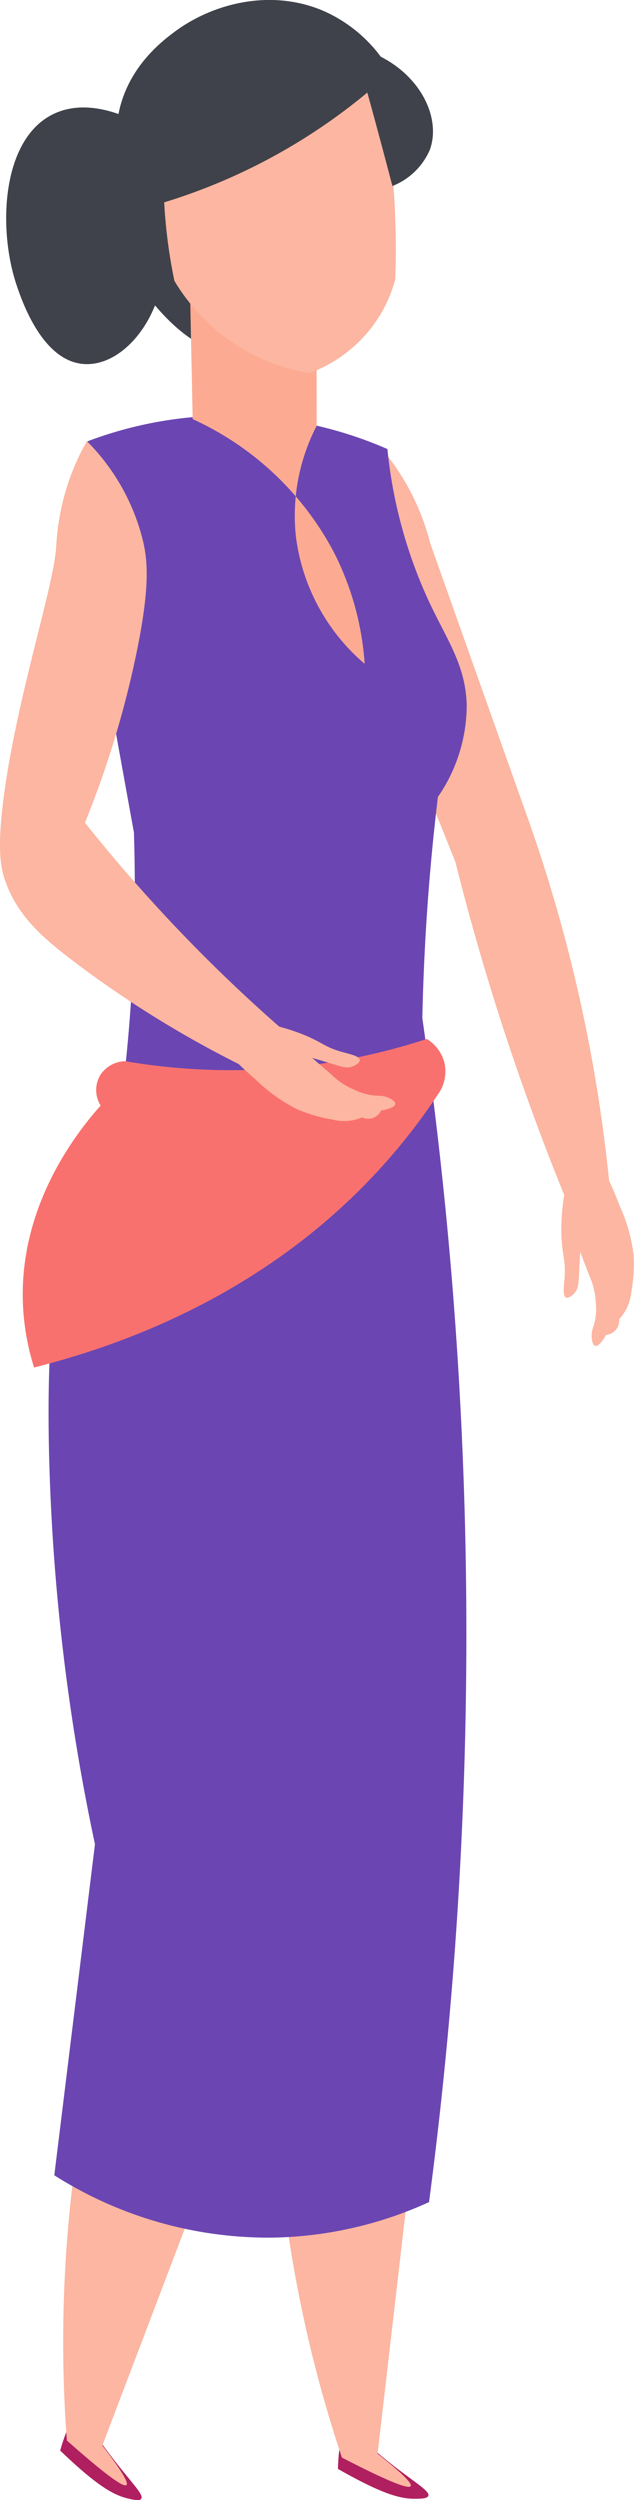 <svg id="Group_969" data-name="Group 969" xmlns="http://www.w3.org/2000/svg" width="69.686" height="274.687" viewBox="0 0 69.686 274.687">
  <path id="Path_1806" data-name="Path 1806" d="M-530.505-253.19a26.153,26.153,0,0,1,3.176,4.567,26.108,26.108,0,0,1,2.394,6.1q5.3,14.941,10.609,29.886c1.2,3.349,2.338,6.876,3.391,10.58a170.825,170.825,0,0,1,5.8,31.064,3.285,3.285,0,0,1-1.956,1.407,3.4,3.4,0,0,1-2.871-.731c-2.351-5.745-4.671-11.967-6.86-18.65-2.118-6.478-3.88-12.681-5.349-18.539-3.711-9.358-6.8-16.521-8.967-21.416-1.813-4.085-3.356-7.42-3.28-12.089A23.385,23.385,0,0,1-530.505-253.19Z" transform="translate(572.228 302.225)" fill="#fcb6a1"/>
  <path id="Path_1807" data-name="Path 1807" d="M-518.625-217.087c.36.76.856,1.858,1.371,3.211a18.569,18.569,0,0,1,1.531,5.38,17.086,17.086,0,0,1-.267,4.191,5.239,5.239,0,0,1-.444,1.6,4.929,4.929,0,0,1-.873,1.285,1.6,1.6,0,0,1-.376,1.185,1.61,1.61,0,0,1-1.067.54c-.424.8-.913,1.309-1.211,1.213-.342-.107-.371-1-.373-1.073a2.8,2.8,0,0,1,.211-1.093,6.346,6.346,0,0,0,.242-2.6,7.833,7.833,0,0,0-.691-2.9l-1.013-2.64c-.051.733-.084,1.338-.1,1.76-.082,1.627-.067,2.18-.489,2.693-.249.3-.707.662-.984.538-.382-.176-.227-1.2-.158-2.085.158-2.065-.247-2.385-.336-4.671a22.274,22.274,0,0,1,.547-5.7Z" transform="translate(585.364 346.354)" fill="#fcb6a1"/>
  <path id="Path_1808" data-name="Path 1808" d="M-540.674-271.254c-2.678.933-3.836,4.056-4.571,6.038-3.122,8.4,2.4,16.287,2.927,17.01.947,1.307,5.787,7.991,10.607,6.951,5.04-1.087,7.847-10.14,6.22-17.012C-527.375-266.229-535.627-273.012-540.674-271.254Z" transform="translate(557.831 279.803)" fill="#3f424a"/>
  <path id="Path_1809" data-name="Path 1809" d="M-530.911-153.69c.507.433,1.282,1.085,2.26,1.847,2.549,1.984,4.047,2.836,3.869,3.336-.1.3-.738.318-1.307.329-1.6.038-3.382-.413-7.376-2.582-.573-.311-1.025-.567-1.251-.7.007-.4.027-.82.062-1.256.053-.682.138-1.316.24-1.9Q-532.66-154.152-530.911-153.69Z" transform="translate(571.863 422.719)" fill="#b01f60"/>
  <path id="Path_1810" data-name="Path 1810" d="M-518.958-182.639q-3.76,32.431-7.516,64.863,3.92,3.107,3.631,3.56-.367.58-7.552-3.133a145.487,145.487,0,0,1-7.5-46.289,142.921,142.921,0,0,1,1.445-19.9Z" transform="translate(567.977 387.363)" fill="#fcb6a1"/>
  <path id="Path_1811" data-name="Path 1811" d="M-544.216-153.693c.384.544.978,1.367,1.738,2.345,1.984,2.551,3.227,3.742,2.931,4.185-.173.26-.791.127-1.347,0-1.558-.356-3.178-1.229-6.518-4.311-.478-.442-.853-.8-1.042-.982.107-.387.227-.787.369-1.2.22-.647.458-1.242.7-1.782Q-545.8-154.567-544.216-153.693Z" transform="translate(555.07 421.702)" fill="#b01f60"/>
  <path id="Path_1812" data-name="Path 1812" d="M-520.8-178.979q-11.6,30.518-23.2,61.038,3.04,3.97,2.649,4.342-.5.473-6.553-4.891a145.578,145.578,0,0,1,4.084-46.713,143.077,143.077,0,0,1,6.283-18.936Z" transform="translate(555.253 386.627)" fill="#fcb6a1"/>
  <path id="Path_1813" data-name="Path 1813" d="M-514.135-251.029a43.82,43.82,0,0,0-18.05-3.678,43.7,43.7,0,0,0-14.921,2.829l.958,20.056L-542-208.9c.171,5.309.131,11.1-.245,17.316-.353,5.869-.96,11.334-1.707,16.341a147.541,147.541,0,0,0,22.583-1.1c3.907-.493,7.6-1.12,11.072-1.829-.113-5.418-.056-11.2.245-17.316.3-6.134.816-11.918,1.464-17.316a17.818,17.818,0,0,0,3.169-10c-.082-4.442-2.145-7.2-4.145-11.463A52.051,52.051,0,0,1-514.135-251.029Z" transform="translate(556.719 300.367)" fill="#6b46b2"/>
  <path id="Path_1814" data-name="Path 1814" d="M-509.164-228.5c1.967,12.181,3.571,25.126,4.634,38.777a477.1,477.1,0,0,1-2.682,99.262,43.127,43.127,0,0,1-17.072,3.9A43.919,43.919,0,0,1-548.4-93.408q2.234-18.187,4.467-36.37A232.755,232.755,0,0,1-549-173.771c-.229-13.056.791-20.641,3.418-28.257a67.657,67.657,0,0,1,8.4-16.532Q-523.173-223.53-509.164-228.5Z" transform="translate(554.369 332.407)" fill="#6b46b2"/>
  <path id="Path_1815" data-name="Path 1815" d="M-528.091-258.393q.01,7.234.022,14.472a21.481,21.481,0,0,0-2.287,12.132,21.993,21.993,0,0,0,7.56,14.023,31.68,31.68,0,0,0-3.413-12.314A33,33,0,0,0-541.7-244.655q-.183-8.98-.371-17.963Z" transform="translate(562.877 290.701)" fill="#fcab92"/>
  <path id="Path_1816" data-name="Path 1816" d="M-519.522-269.045a92.285,92.285,0,0,1,1.616,13.365c.124,2.682.127,5.22.04,7.6a15.142,15.142,0,0,1-2.742,5.482,15.354,15.354,0,0,1-6.7,4.838,21.4,21.4,0,0,1-7.785-2.938,21.5,21.5,0,0,1-7.051-7.2,57.5,57.5,0,0,1-1.029-7.2,57.582,57.582,0,0,1,.589-13.807,21.03,21.03,0,0,1,8.225-3.231A22.144,22.144,0,0,1-519.522-269.045Z" transform="translate(561.314 278.758)" fill="#fcb6a1"/>
  <path id="Path_1817" data-name="Path 1817" d="M-543.137-252.254a64.471,64.471,0,0,0,12.072-4.451,64.611,64.611,0,0,0,12.974-8.378q.933,3.367,1.842,6.791.463,1.743.916,3.476a7.432,7.432,0,0,0,4.127-4.009c1.189-3.347-.856-7.88-5.407-10.2a15.7,15.7,0,0,0-6.291-5.029c-5.742-2.469-12.132-.86-16.361,2.287-1.362,1.016-5.589,4.162-6.309,9.876A14.241,14.241,0,0,0-543.137-252.254Z" transform="translate(558.464 275.255)" fill="#3f424a"/>
  <path id="Path_1818" data-name="Path 1818" d="M-535.927-267.9c-1.642-.94-5.907-3.067-9.694-1.462-6.011,2.545-6.451,12.632-4.391,18.841.616,1.849,2.931,8.694,7.682,8.778,3.109.058,6.3-2.8,7.8-7.071a38.119,38.119,0,0,1-1.22-4.513A39.265,39.265,0,0,1-535.927-267.9Z" transform="translate(551.804 281.75)" fill="#3f424a"/>
  <path id="Path_1819" data-name="Path 1819" d="M-504.673-217.791a67.493,67.493,0,0,1-5.611,7.316c-12.572,14.254-28.541,20.105-38.777,22.681a26.857,26.857,0,0,1-1.218-6.829c-.507-11.047,6.1-19.219,8.536-21.95a3.217,3.217,0,0,1,0-3.413,3.375,3.375,0,0,1,2.682-1.462,69.035,69.035,0,0,0,13.17.973,69.362,69.362,0,0,0,20-3.414,4.3,4.3,0,0,1,1.951,2.682A4.329,4.329,0,0,1-504.673-217.791Z" transform="translate(552.805 338.04)" fill="#f9716e"/>
  <path id="Path_1820" data-name="Path 1820" d="M-541.881-253.444a25.961,25.961,0,0,0-2.22,5.1,26.445,26.445,0,0,0-1.14,6.245l-.013.209c-.229,4.24-4.047,15.661-5.618,26.468-.989,6.789-.453,8.947,0,10.243,1.34,3.851,4.056,6.209,7.071,8.536a116.209,116.209,0,0,0,20.243,12.438,5.389,5.389,0,0,0,2.682-2.2,5.187,5.187,0,0,0,.731-2.193c-3.978-3.462-8.176-7.429-12.438-11.952-3.544-3.762-6.7-7.449-9.511-10.974a107.372,107.372,0,0,0,5.582-18.245c1.556-7.411,1.325-10.3.849-12.5A23.378,23.378,0,0,0-541.881-253.444Z" transform="translate(551.431 301.915)" fill="#fcb6a1"/>
  <path id="Path_1821" data-name="Path 1821" d="M-539.957-220.814c.591.6,1.453,1.438,2.551,2.385a18.586,18.586,0,0,0,4.534,3.276,17.045,17.045,0,0,0,4.029,1.18,5.249,5.249,0,0,0,1.66.131,5.018,5.018,0,0,0,1.507-.382,1.613,1.613,0,0,0,1.242.051,1.613,1.613,0,0,0,.871-.818c.9-.124,1.542-.413,1.556-.724.013-.36-.813-.689-.882-.718a2.781,2.781,0,0,0-1.1-.173,6.374,6.374,0,0,1-2.527-.662,7.82,7.82,0,0,1-2.491-1.64l-2.134-1.853c.7.2,1.285.378,1.689.5,1.556.48,2.071.682,2.7.46.369-.129.865-.438.842-.74-.033-.422-1.049-.622-1.907-.862-1.993-.556-2.156-1.047-4.274-1.909a22.234,22.234,0,0,0-5.551-1.433Z" transform="translate(565.457 336.994)" fill="#fcb6a1"/>
</svg>

